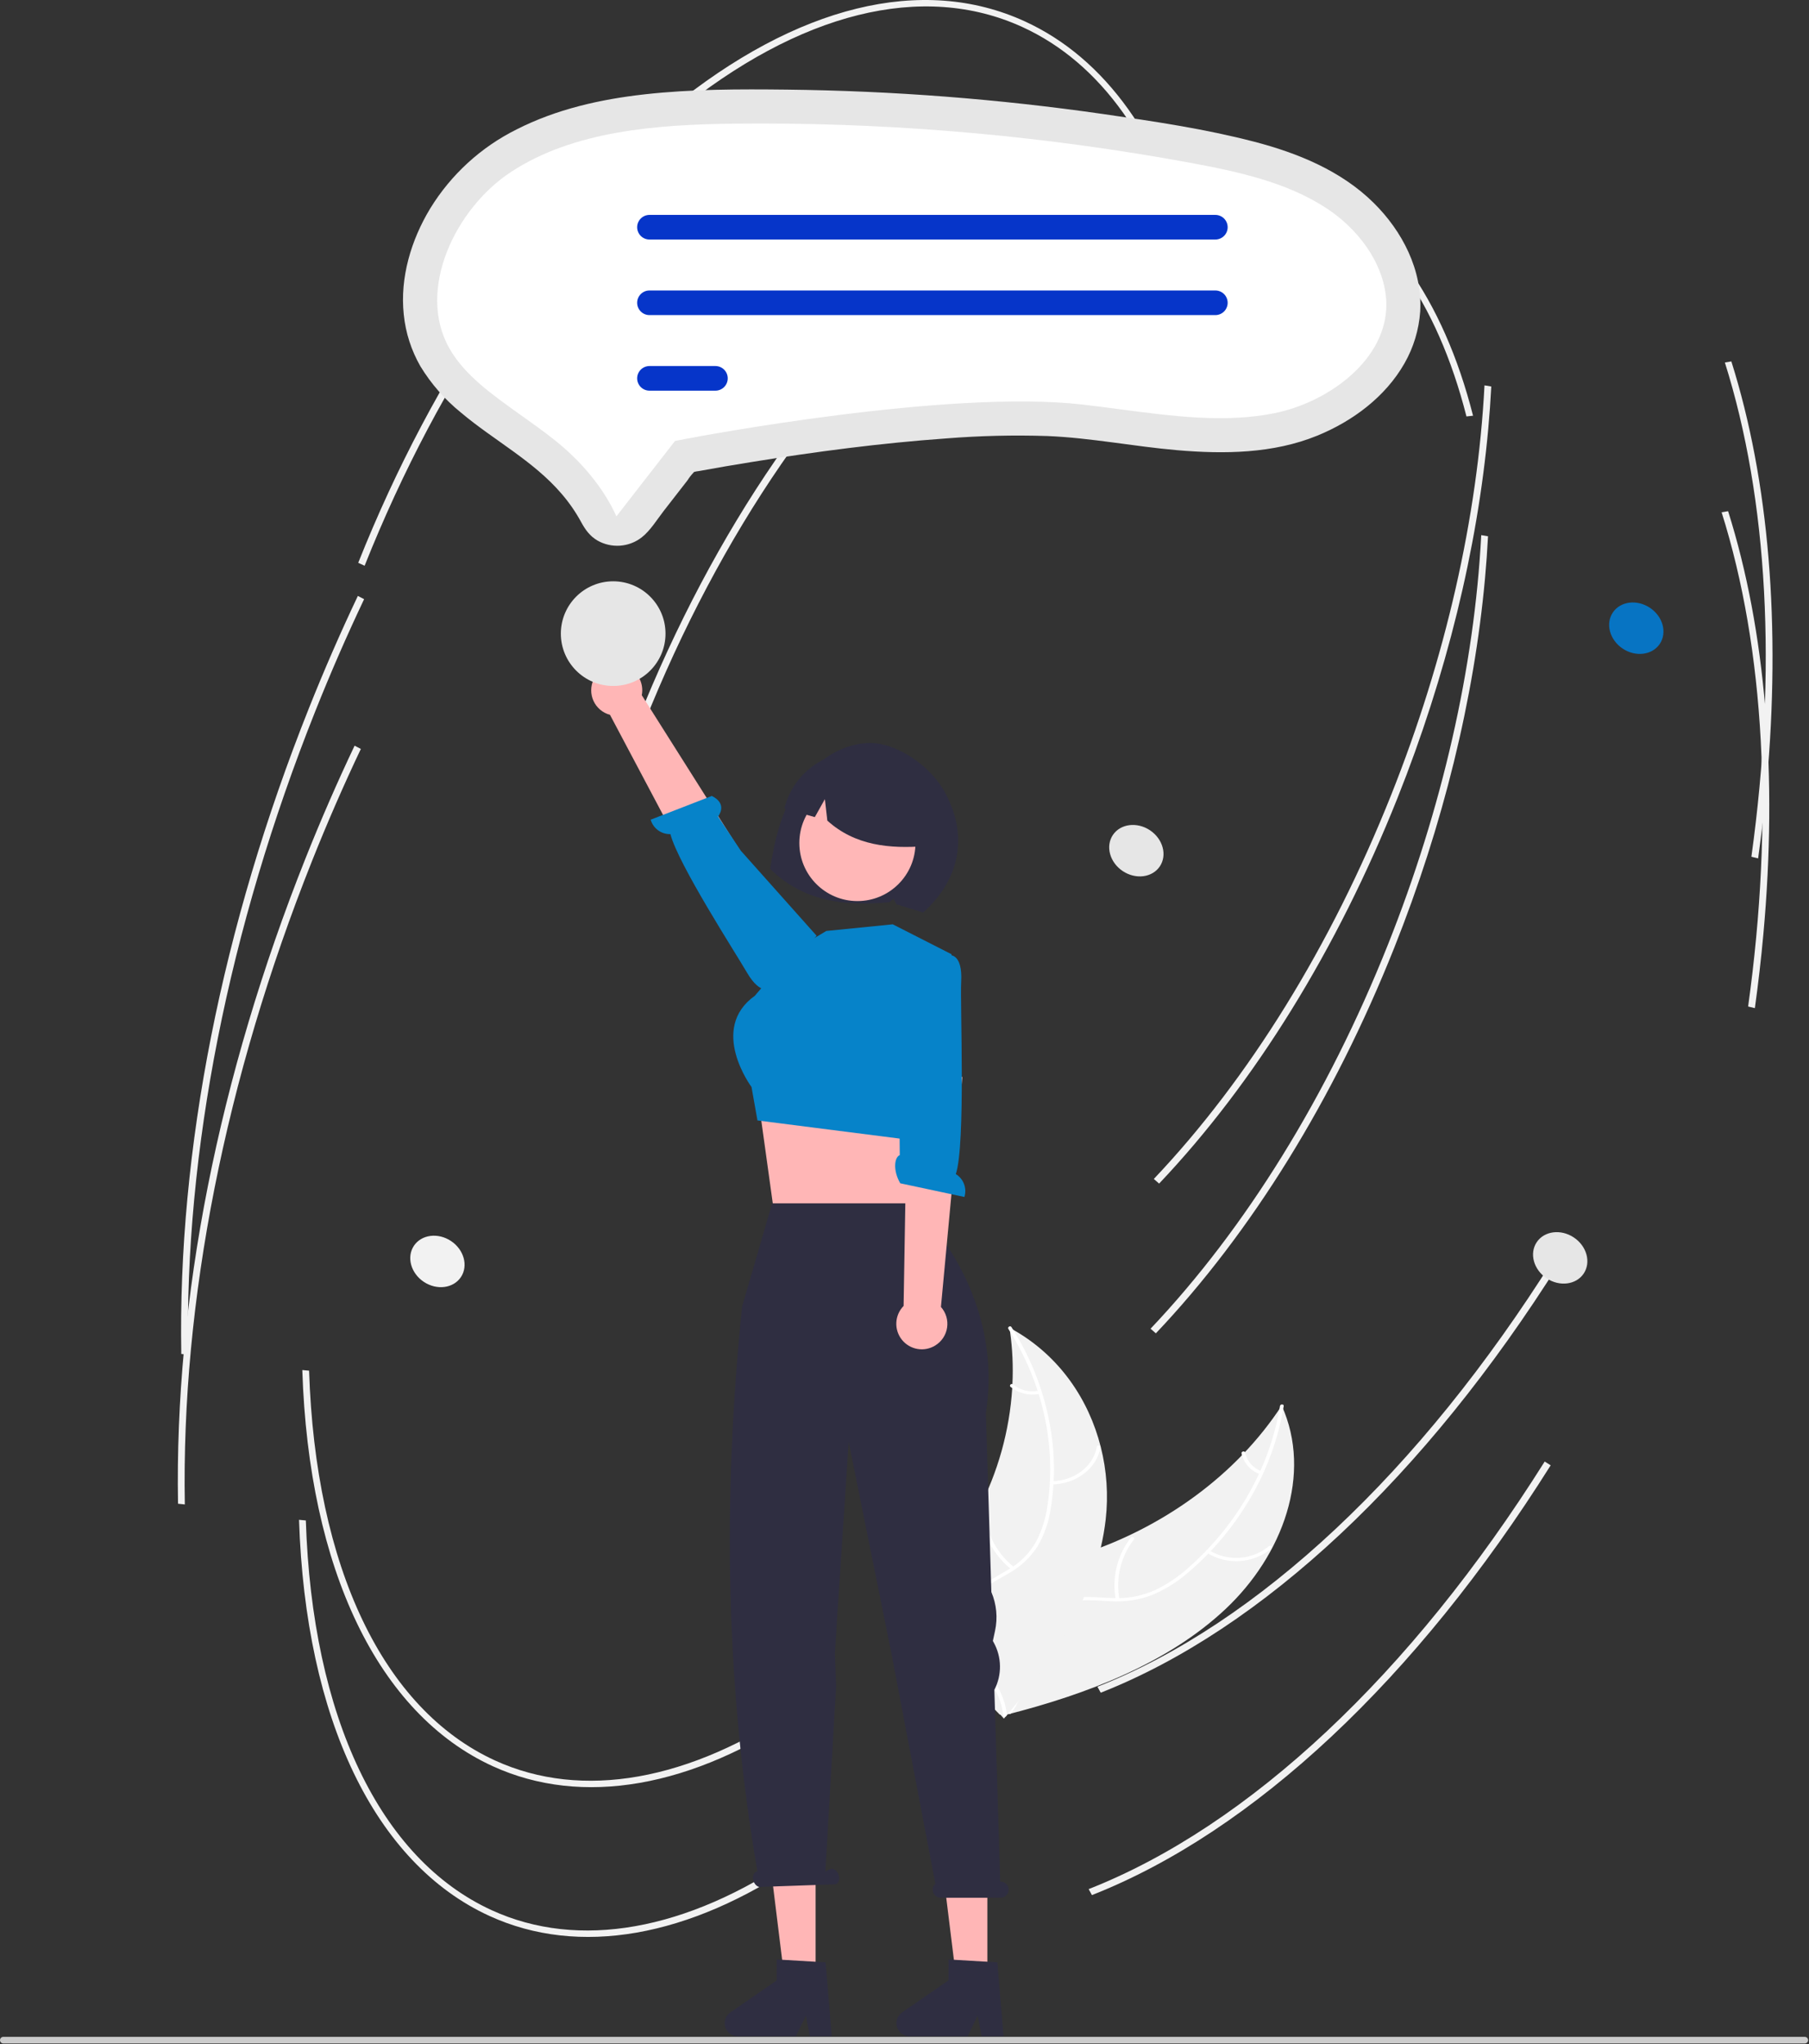 <svg width="653" height="738" viewBox="0 0 653 738" fill="none" xmlns="http://www.w3.org/2000/svg">
<rect x="0" y="0" width="653" height="738" fill="#333333" stroke="none"/>
<g clip-path="url(#clip0_21_16)">
<path d="M442.392 580.86C463.111 561.356 473.794 532.137 462.663 507.421C446.459 532.292 419.783 551.879 388.855 561.616C376.809 565.408 362.957 568.537 356.405 578.102C352.328 584.054 352.031 591.508 353.868 598.248C355.705 604.988 359.487 611.187 363.231 617.302L363.253 619.031C392.572 611.572 421.673 600.365 442.392 580.86Z" fill="#F2F2F2"/>
<path d="M462.04 507.552C458.547 529.076 447.116 549.77 429.638 565.37C425.845 568.899 421.54 571.835 416.869 574.077C412.062 576.206 406.822 577.174 401.572 576.904C396.627 576.746 391.589 576.088 386.686 576.978C384.281 577.4 381.986 578.304 379.938 579.634C377.891 580.964 376.132 582.693 374.768 584.718C371.518 589.499 370.438 595.01 369.598 600.431C368.665 606.45 367.806 612.715 363.843 617.892C363.363 618.519 364.512 619.13 364.991 618.504C371.886 609.496 369.579 597.983 374.231 588.269C376.402 583.736 380.158 579.743 385.774 578.375C390.684 577.178 395.88 577.853 400.886 578.05C406.016 578.376 411.157 577.598 415.961 575.77C420.746 573.744 425.172 570.959 429.069 567.522C437.6 560.231 444.891 551.602 450.654 541.972C457.051 531.423 461.372 519.748 463.386 507.577C463.507 506.833 462.16 506.813 462.04 507.552Z" fill="white"/>
<path d="M435.627 560.56C439.185 562.766 443.342 563.808 447.52 563.541C451.698 563.274 455.689 561.712 458.937 559.071C459.553 558.541 458.634 557.686 458.018 558.216C454.997 560.68 451.281 562.135 447.391 562.376C443.501 562.618 439.633 561.634 436.331 559.563C435.634 559.116 434.934 560.116 435.627 560.56Z" fill="white"/>
<path d="M404.068 577.271C403.376 573.511 403.488 569.647 404.396 565.933C405.305 562.22 406.99 558.741 409.34 555.726C409.818 555.097 408.669 554.486 408.192 555.114C405.753 558.257 404.008 561.88 403.071 565.746C402.135 569.612 402.028 573.633 402.758 577.543C402.902 578.287 404.211 578.01 404.068 577.271Z" fill="white"/>
<path d="M455.344 531.108C453.875 530.585 452.565 529.694 451.536 528.522C450.508 527.349 449.796 525.933 449.469 524.409C449.336 523.664 448.028 523.941 448.16 524.681C448.529 526.364 449.316 527.926 450.449 529.224C451.582 530.521 453.023 531.512 454.64 532.106C454.794 532.183 454.969 532.206 455.137 532.171C455.305 532.136 455.456 532.045 455.566 531.913C455.611 531.847 455.641 531.773 455.655 531.694C455.668 531.616 455.664 531.536 455.642 531.459C455.621 531.382 455.584 531.311 455.532 531.251C455.481 531.19 455.417 531.142 455.344 531.108Z" fill="white"/>
<path d="M364.414 479.318C364.482 479.785 364.55 480.253 364.609 480.727C365.482 487.002 365.766 493.346 365.458 499.674C365.443 500.164 365.419 500.66 365.388 501.148C364.413 516.545 360.217 531.566 353.07 545.239C350.163 550.822 346.806 556.158 343.032 561.195C337.774 568.224 331.429 575.482 329.216 583.377C328.975 584.195 328.792 585.029 328.669 585.873L360.823 618.919C360.94 618.962 361.048 619.012 361.165 619.056L362.379 620.426C362.597 620.176 362.816 619.912 363.033 619.661C363.16 619.516 363.28 619.364 363.407 619.219C363.489 619.12 363.571 619.021 363.652 618.936C363.679 618.903 363.706 618.87 363.725 618.843C363.806 618.758 363.871 618.671 363.943 618.593C365.173 617.12 366.394 615.637 367.606 614.145C367.614 614.138 367.614 614.138 367.616 614.125C376.811 602.731 384.992 590.57 390.788 577.717C390.962 577.33 391.145 576.937 391.305 576.535C393.865 570.774 395.892 564.789 397.36 558.657C398.142 555.327 398.731 551.955 399.124 548.558C400.116 539.788 399.514 530.91 397.347 522.354C393.017 505.212 382.425 489.463 365.7 480.028C365.272 479.787 364.851 479.553 364.414 479.318Z" fill="#F2F2F2"/>
<path d="M364.004 479.747C376.131 498.76 381.346 521.262 378.202 542.86C377.633 547.614 376.224 552.229 374.041 556.491C371.611 560.772 368.067 564.317 363.786 566.749C359.728 569.21 355.25 571.319 351.951 574.594C350.329 576.189 349.107 578.145 348.386 580.302C347.664 582.46 347.464 584.758 347.8 587.008C348.518 592.525 351.475 597.49 354.561 602.258C357.988 607.551 361.643 613.003 362.068 619.209C362.119 619.961 363.459 619.848 363.408 619.097C362.67 608.299 352.85 600.313 349.832 590.123C348.424 585.369 348.656 580.216 352.191 576.186C355.282 572.662 359.899 570.484 364.032 568.023C368.258 565.69 371.848 562.357 374.489 558.317C376.912 554.179 378.524 549.617 379.238 544.875C380.994 534.37 380.835 523.634 378.767 513.185C376.415 501.047 371.776 489.467 365.096 479.063C364.677 478.406 363.588 479.095 364.004 479.747Z" fill="white"/>
<path d="M379.65 535.886C388.457 535.806 395.971 530.066 397.23 522.505C397.354 521.76 396.028 521.558 395.904 522.304C394.724 529.387 387.754 534.647 379.521 534.722C378.655 534.73 378.789 535.894 379.65 535.886Z" fill="white"/>
<path d="M366.033 565.736C362.987 563.309 360.466 560.288 358.623 556.857C356.779 553.426 355.653 549.656 355.311 545.776C355.257 545.024 353.917 545.137 353.971 545.888C354.336 549.925 355.517 553.847 357.443 557.414C359.369 560.981 362 564.119 365.176 566.639C365.807 567.157 366.66 566.252 366.033 565.736Z" fill="white"/>
<path d="M374.983 502.058C373.355 502.388 371.675 502.355 370.062 501.962C368.448 501.568 366.941 500.824 365.649 499.781C365.026 499.256 364.174 500.162 364.792 500.684C366.225 501.83 367.891 502.65 369.673 503.089C371.455 503.527 373.311 503.572 375.112 503.222C375.469 503.152 375.751 502.927 375.717 502.584C375.685 502.419 375.591 502.273 375.455 502.175C375.318 502.077 375.149 502.035 374.983 502.058Z" fill="white"/>
<path d="M289.905 618.047C249.885 645.411 210.094 652.355 177.863 637.602C136.502 618.67 111.447 566.545 109.123 494.593L111.573 494.823C113.865 565.773 138.327 617.061 178.687 635.535C210.054 649.892 248.985 642.992 288.31 616.105L289.905 618.047Z" fill="#F2F2F2"/>
<path d="M537.225 154.729C533.284 198.152 522.056 243.94 504.447 288.118C482.672 342.751 452.921 390.872 418.411 427.278L416.496 425.608C450.839 389.377 480.455 341.469 502.139 287.062C521.736 237.895 533.393 186.73 535.863 139.12L538.311 139.53C538.051 144.558 537.689 149.624 537.225 154.729Z" fill="#F2F2F2"/>
<path d="M430.908 93.015L428.529 93.276C417.921 51.591 397.361 22.713 369.067 9.762C333.1 -6.702 288.624 4.354 243.833 40.892C198.815 77.616 158.962 135.625 131.616 204.235L129.308 203.178C156.773 134.269 196.831 75.98 242.102 39.051C287.599 1.936 332.983 -9.2 369.891 7.694C398.996 21.016 420.095 50.52 430.908 93.015Z" fill="#F2F2F2"/>
<path d="M562.921 455.923C514.449 533.039 455.642 588.139 397.331 611.071L396.152 608.909C454.059 586.135 512.522 531.317 560.773 454.554L562.921 455.923Z" fill="#F2F2F2"/>
<path d="M637.708 283.15C636.909 291.951 635.885 300.859 634.636 309.875L632.205 309.286C641.534 242.003 638.225 180.312 622.632 130.87L624.974 130.478C638.575 173.607 642.898 225.957 637.708 283.15Z" fill="#F2F2F2"/>
<path d="M131.434 216.304C125.212 229.41 119.295 242.989 113.845 256.662C82.484 335.344 66.592 415.699 67.891 489.045L65.44 488.784C64.14 415.165 80.078 334.533 111.536 255.605C117.002 241.894 122.936 228.277 129.176 215.133L131.434 216.304Z" fill="#F2F2F2"/>
<path d="M288.729 672.111C248.708 699.475 208.917 706.419 176.687 691.666C135.326 672.734 110.271 620.609 107.946 548.657L110.397 548.887C112.688 619.837 137.15 671.124 177.511 689.598C208.877 703.956 247.809 697.055 287.134 670.168L288.729 672.111Z" fill="#F2F2F2"/>
<path d="M536.048 208.792C532.107 252.216 520.88 298.003 503.271 342.182C481.496 396.815 451.745 444.936 417.234 481.341L415.319 479.671C449.663 443.441 479.278 395.533 500.962 341.126C520.56 291.959 532.216 240.794 534.687 193.184L537.134 193.594C536.874 198.622 536.513 203.688 536.048 208.792Z" fill="#F2F2F2"/>
<path d="M531.732 150.079L529.352 150.339C518.745 108.655 498.184 79.776 469.891 66.825C433.923 50.362 389.448 61.417 344.657 97.955C299.638 134.68 259.785 192.688 232.44 261.298L230.131 260.242C257.597 191.332 297.655 133.043 342.925 96.115C388.423 59 433.806 47.863 470.715 64.757C499.82 78.08 520.919 107.584 531.732 150.079Z" fill="#F2F2F2"/>
<path d="M559.745 528.987C511.273 606.103 452.465 661.203 394.155 684.135L392.975 681.973C450.882 659.199 509.345 604.381 557.596 527.617L559.745 528.987Z" fill="#F2F2F2"/>
<path d="M636.531 337.214C635.732 346.014 634.708 354.923 633.459 363.939L631.028 363.35C640.358 296.067 637.049 234.376 621.455 184.934L623.798 184.542C637.399 227.671 641.722 280.02 636.531 337.214Z" fill="#F2F2F2"/>
<path d="M130.257 270.367C124.036 283.474 118.118 297.053 112.668 310.725C81.308 389.408 65.416 469.763 66.714 543.109L64.263 542.847C62.963 469.229 78.901 388.597 110.36 309.669C115.825 295.958 121.76 282.341 127.999 269.197L130.257 270.367Z" fill="#F2F2F2"/>
<path d="M599.149 232.428C601.859 228.355 600.255 222.526 595.567 219.407C590.88 216.288 584.883 217.061 582.174 221.134C579.464 225.206 581.068 231.036 585.755 234.155C590.443 237.273 596.44 236.5 599.149 232.428Z" fill="#0677C9" fill-opacity="0.96"/>
<path d="M287.726 284.343C293.4 275.649 302.663 268.817 312.979 268.24C323.295 267.662 335.693 276.448 340.785 285.487C350.098 302.023 346.057 317.922 333.229 329.423C331.487 328.832 325.405 327.047 323.634 326.476L322.511 324.448L321.125 325.681C305.273 327.263 289.959 325.501 278.027 313.689C279.511 303.409 282.053 293.037 287.726 284.343Z" fill="#2F2E41"/>
<path d="M330.231 400.404L328.357 417.785L329.46 440.578L278.975 434.58L274.231 400.404L280.275 400.463L330.231 400.404Z" fill="#FFB6B6"/>
<path d="M309.503 325.292C321.08 325.292 330.466 315.906 330.466 304.328C330.466 292.75 321.08 283.365 309.503 283.365C297.925 283.365 288.539 292.75 288.539 304.328C288.539 315.906 297.925 325.292 309.503 325.292Z" fill="#FFB7B7"/>
<path d="M286.273 343.279L298.27 336.081L322.262 333.682L343.468 344.48L343.256 377.468L329.803 411.682L273.42 404.485L271.278 392.416C271.278 392.416 255.683 371.47 272.478 359.474L286.273 343.279Z" fill="#0683C9"/>
<path d="M301.665 272.491C306.207 271.217 311.008 271.187 315.566 272.405C320.124 273.622 324.271 276.041 327.574 279.41C330.877 282.778 333.214 286.972 334.341 291.553C335.468 296.134 335.344 300.933 333.981 305.45C321.213 306.469 308.593 305.277 298.644 296.243L297.759 288.495L294.129 294.979C290.468 293.949 286.801 292.913 283.129 291.87C284.252 287.3 286.555 283.105 289.808 279.704C293.061 276.303 297.149 273.816 301.665 272.491Z" fill="#2F2E41"/>
<path d="M214.273 245.325C213.704 246.537 213.408 247.859 213.406 249.198C213.404 250.537 213.695 251.86 214.259 253.074C214.824 254.288 215.647 255.363 216.672 256.225C217.697 257.086 218.899 257.712 220.192 258.059L259.25 331.755L275.015 319.587L231.665 250.972C232.103 248.762 231.716 246.467 230.575 244.522C229.435 242.578 227.621 241.12 225.477 240.424C223.333 239.728 221.009 239.842 218.944 240.746C216.879 241.649 215.217 243.279 214.273 245.325Z" fill="#FFB6B6"/>
<path d="M278.342 356.657C278.342 356.657 274.723 359.867 269.576 351.004C265.455 343.908 244.905 312.133 241.995 301.119C240.399 301.164 238.833 300.676 237.545 299.734C236.256 298.791 235.317 297.446 234.877 295.911L256.951 287.343C261.75 289.743 260.418 293.068 259.201 294.788L267.422 307.12L294.768 337.808L281 354.383L278.342 356.657Z" fill="#0683C9"/>
<path d="M651.485 737.697H1.191C0.875 737.697 0.572 737.572 0.349 737.349C0.125 737.125 0 736.822 0 736.507C0 736.191 0.125 735.888 0.349 735.665C0.572 735.441 0.875 735.316 1.191 735.316H651.485C651.8 735.316 652.103 735.441 652.327 735.665C652.55 735.888 652.675 736.191 652.675 736.507C652.675 736.822 652.55 737.125 652.327 737.349C652.103 737.572 651.8 737.697 651.485 737.697Z" fill="#CCCCCC"/>
<path d="M495.8 73.181C484.063 61.612 468.389 55.227 452.672 51.142C434.88 46.518 416.481 43.794 398.305 41.181C379.362 38.458 360.344 36.357 341.251 34.879C322.184 33.409 303.082 32.568 283.945 32.355C266.894 32.163 249.728 32.158 232.759 34.049C216.777 35.831 200.833 39.407 186.424 46.748C173.598 53.142 162.822 63.005 155.321 75.216C148.425 86.583 144.325 100.209 145.751 113.57C146.42 120.149 148.468 126.514 151.763 132.248C155.625 138.584 160.547 144.21 166.314 148.881C178.219 158.934 192.454 166.283 202.696 178.231C205.4 181.361 207.763 184.771 209.743 188.403C211.23 191.157 212.903 193.528 215.669 195.135C218.138 196.544 220.97 197.19 223.806 196.993C226.642 196.795 229.356 195.762 231.606 194.024C234.796 191.52 237.088 187.66 239.556 184.483L248.165 173.404C248.788 172.411 249.509 171.483 250.317 170.634C250.898 170.155 249.94 170.577 250.13 170.458C250.235 170.392 250.418 170.428 250.532 170.382C251.106 170.217 251.693 170.108 252.288 170.055C258.574 168.9 264.873 167.819 271.186 166.812C294.496 163.051 317.957 159.949 341.516 158.277C353.659 157.307 365.847 157.016 378.022 157.406C393.766 158.05 409.292 161.176 424.978 162.525C441.867 163.977 459.606 163.776 475.52 157.264C488.257 152.052 500.083 143.283 506.98 131.171C510.252 125.443 512.191 119.051 512.652 112.47C513.494 97.543 506.235 83.467 495.8 73.181Z" fill="#E6E6E6"/>
<path d="M274.559 44.589C271.556 44.589 268.554 44.604 265.555 44.636C236.751 44.942 206.983 47.271 184.393 62.118C164.342 75.296 150.289 104.651 162.182 125.703C167.643 135.37 177.537 142.406 188.012 149.855C192.118 152.776 196.365 155.795 200.434 159.047C209.323 166.151 217.694 175.684 222.51 186.404L243.661 159.184L247.657 158.419C251.502 157.683 342.369 140.453 390.763 146.047C395.213 146.561 399.712 147.153 404.063 147.726C423.722 150.312 442.291 152.754 460.118 149.149C478.728 145.383 499.164 131.009 500.38 111.789C501.213 98.63 492.652 84.195 478.572 75.013C464.334 65.729 446.577 61.896 429.609 58.766C378.463 49.342 326.566 44.596 274.559 44.589Z" fill="white"/>
<path d="M438.706 86.471H234.444C233.265 86.471 232.135 86.003 231.301 85.169C230.468 84.336 230 83.206 230 82.027C230 80.848 230.468 79.718 231.301 78.884C232.135 78.051 233.265 77.583 234.444 77.583H438.706C439.885 77.583 441.015 78.051 441.849 78.884C442.682 79.718 443.151 80.848 443.151 82.027C443.151 83.206 442.682 84.336 441.849 85.169C441.015 86.003 439.885 86.471 438.706 86.471Z" fill="#0635C9"/>
<path d="M438.706 113.751H234.444C233.265 113.751 232.135 113.283 231.301 112.449C230.468 111.616 230 110.485 230 109.306C230 108.128 230.468 106.997 231.301 106.164C232.135 105.33 233.265 104.862 234.444 104.862H438.706C439.885 104.862 441.015 105.33 441.849 106.164C442.682 106.997 443.151 108.128 443.151 109.306C443.151 110.485 442.682 111.616 441.849 112.449C441.015 113.283 439.885 113.751 438.706 113.751Z" fill="#0635C9"/>
<path d="M258.248 141.03H234.444C233.265 141.03 232.135 140.562 231.301 139.728C230.468 138.895 230 137.764 230 136.586C230 135.407 230.468 134.276 231.301 133.443C232.135 132.609 233.265 132.141 234.444 132.141H258.248C259.426 132.141 260.557 132.609 261.39 133.443C262.224 134.276 262.692 135.407 262.692 136.586C262.692 137.764 262.224 138.895 261.39 139.728C260.557 140.562 259.426 141.03 258.248 141.03Z" fill="#0635C9"/>
<path d="M221.342 247.632C231.774 247.632 240.231 239.175 240.231 228.743C240.231 218.31 231.774 209.853 221.342 209.853C210.909 209.853 202.452 218.31 202.452 228.743C202.452 239.175 210.909 247.632 221.342 247.632Z" fill="#E6E6E6"/>
<path d="M166.381 461.029C169.091 456.957 167.487 451.127 162.799 448.009C158.112 444.89 152.115 445.663 149.406 449.736C146.696 453.808 148.3 459.638 152.987 462.756C157.675 465.875 163.672 465.102 166.381 461.029Z" fill="#F2F2F2"/>
<path d="M571.681 459.744C574.39 455.672 572.787 449.842 568.099 446.723C563.411 443.605 557.415 444.378 554.705 448.45C551.996 452.523 553.599 458.352 558.287 461.471C562.975 464.59 568.971 463.817 571.681 459.744Z" fill="#E6E6E6"/>
<path d="M418.681 312.744C421.39 308.672 419.787 302.842 415.099 299.723C410.411 296.605 404.415 297.378 401.705 301.45C398.996 305.523 400.6 311.352 405.287 314.471C409.975 317.59 415.971 316.817 418.681 312.744Z" fill="#E6E6E6"/>
<path d="M356.417 715.978H345.379L340.127 673.404H356.417V715.978Z" fill="#FFB6B6"/>
<path d="M362.243 735.102H354.327L352.914 727.629L349.296 735.102H328.302C327.296 735.102 326.316 734.78 325.505 734.184C324.694 733.588 324.096 732.748 323.796 731.787C323.497 730.826 323.512 729.795 323.84 728.844C324.168 727.892 324.792 727.071 325.62 726.499L342.385 714.921V707.365L360.019 708.418L362.243 735.102Z" fill="#2F2E41"/>
<path d="M294.417 715.978H283.379L278.127 673.404H294.417V715.978Z" fill="#FFB6B6"/>
<path d="M300.243 735.102H292.327L290.914 727.629L287.296 735.102H266.302C265.296 735.102 264.316 734.78 263.505 734.184C262.694 733.588 262.096 732.748 261.796 731.787C261.497 730.826 261.512 729.795 261.84 728.844C262.168 727.892 262.792 727.071 263.62 726.499L280.385 714.921V707.365L298.019 708.418L300.243 735.102Z" fill="#2F2E41"/>
<path d="M361.179 679.264H361.059L358.937 610.041C360.31 607.391 361.007 604.443 360.966 601.458C360.925 598.474 360.146 595.546 358.699 592.936L358.395 592.385L359.183 588.733C360.195 584.04 359.731 579.149 357.854 574.73L355.873 510.158C362.948 464.306 329.231 434.404 329.231 434.404H278.723L267.88 471.66C260.711 541.5 262.012 609.558 273.387 675.494L273.077 675.651C271.96 676.036 271.482 677.583 272.007 679.106C272.533 680.629 273.864 681.551 274.981 681.165L301.655 680.238C302.772 679.852 303.251 678.305 302.725 676.782C302.199 675.26 300.868 674.338 299.751 674.723L297.938 675.64L301.806 608.842L301.376 596.641L302.261 582.799L306.349 520.539L321.825 597.102L337.634 680.035C337.198 680.429 336.892 680.947 336.756 681.52C336.62 682.092 336.661 682.692 336.874 683.24C337.086 683.789 337.46 684.26 337.946 684.592C338.431 684.923 339.006 685.1 339.594 685.098H361.179C361.953 685.098 362.695 684.791 363.242 684.244C363.789 683.697 364.096 682.955 364.096 682.181C364.096 681.408 363.789 680.666 363.242 680.119C362.695 679.571 361.953 679.264 361.179 679.264Z" fill="#2F2E41"/>
<path d="M337.624 485.709C338.764 485.007 339.736 484.064 340.472 482.945C341.208 481.827 341.69 480.561 341.883 479.236C342.077 477.911 341.978 476.56 341.593 475.278C341.208 473.996 340.546 472.814 339.655 471.815L347.391 388.768L327.535 390.302L326.175 471.452C324.596 473.06 323.662 475.192 323.55 477.443C323.438 479.695 324.155 481.909 325.567 483.666C326.978 485.424 328.985 486.602 331.207 486.979C333.43 487.355 335.713 486.904 337.624 485.709Z" fill="#FFB6B6"/>
<path d="M342.733 344.811C342.733 344.811 347.52 344.111 346.965 354.346C346.521 362.539 348.631 413.042 345.026 423.849C346.386 424.687 347.428 425.953 347.989 427.448C348.55 428.943 348.597 430.582 348.124 432.107L324.966 427.171C322.268 422.534 322.827 417.773 324.788 417.001L324.672 402.181L319.554 353.33L339.264 345.256L342.733 344.811Z" fill="#0683C9"/>
</g>
<defs>
<clipPath id="clip0_21_16">
<rect width="652.675" height="737.697" fill="white"/>
</clipPath>
</defs>
</svg>
